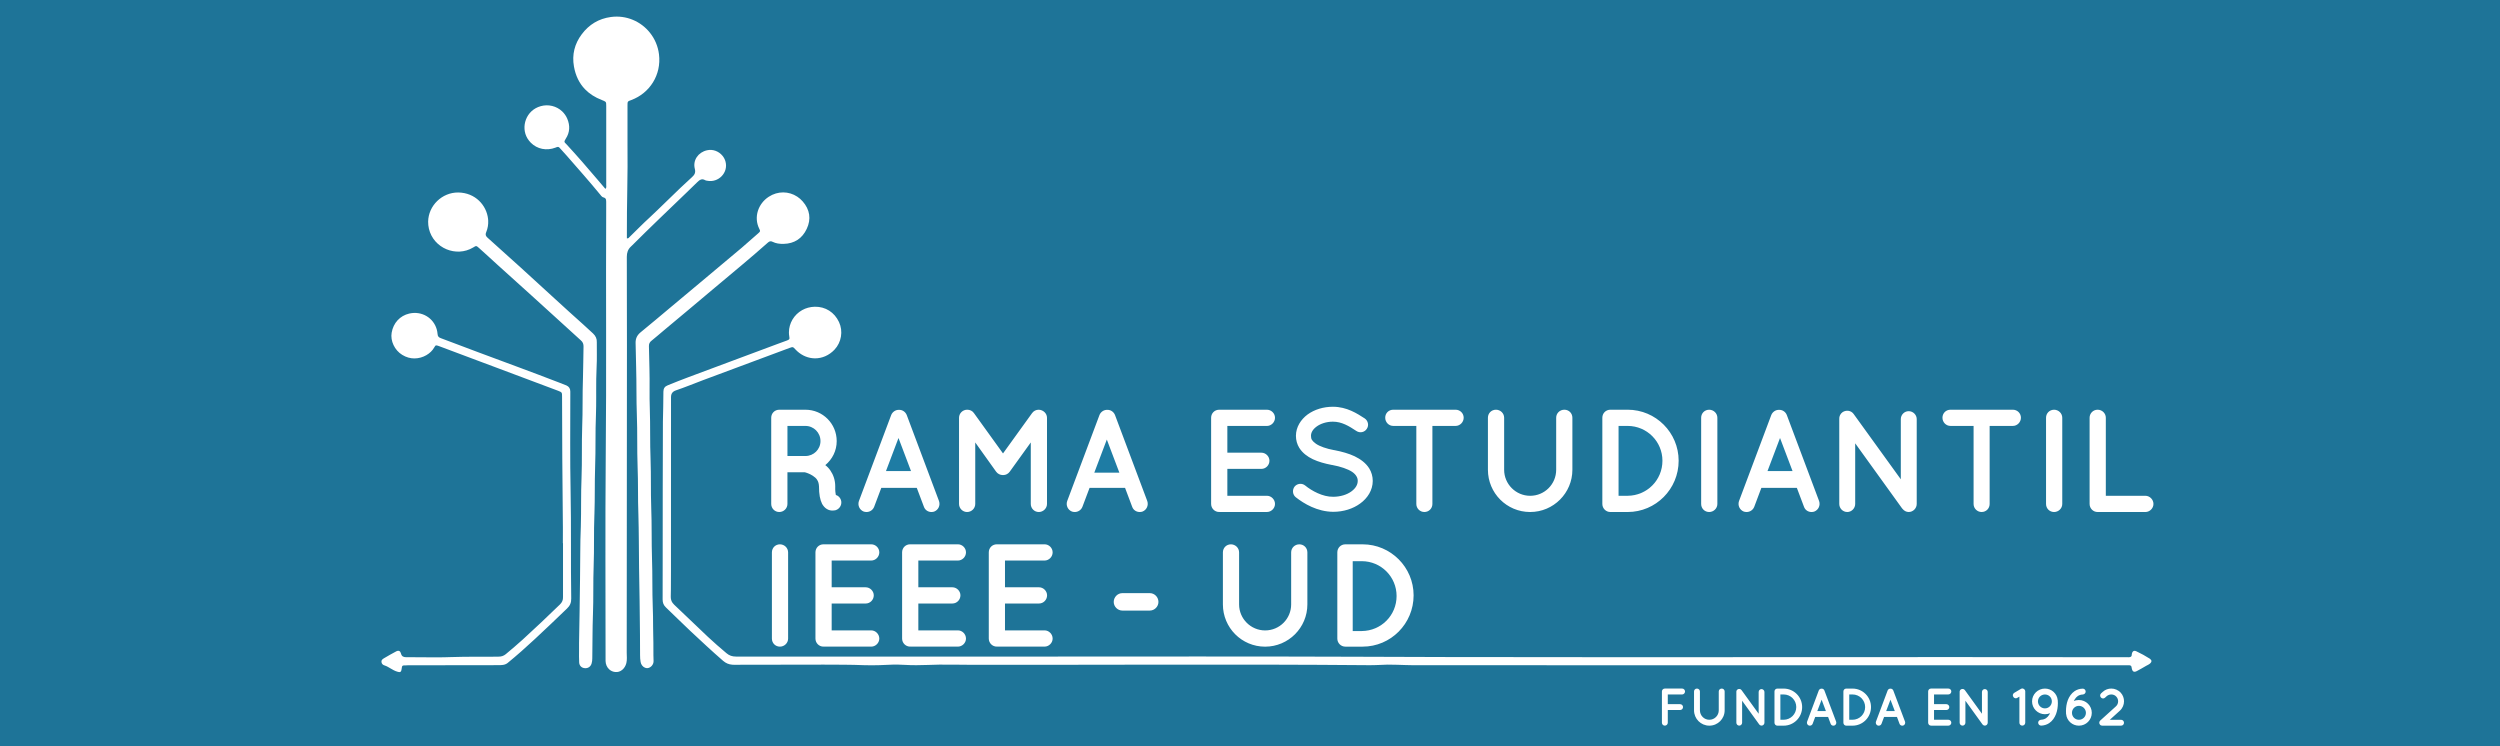<?xml version="1.0" encoding="utf-8"?>
<!-- Generator: Adobe Illustrator 16.0.0, SVG Export Plug-In . SVG Version: 6.00 Build 0)  -->
<!DOCTYPE svg PUBLIC "-//W3C//DTD SVG 1.1//EN" "http://www.w3.org/Graphics/SVG/1.1/DTD/svg11.dtd">
<svg version="1.1" id="Capa_1" xmlns="http://www.w3.org/2000/svg" xmlns:xlink="http://www.w3.org/1999/xlink" x="0px" y="0px"
	 width="201px" height="60px" viewBox="0 0 201 60" enable-background="new 0 0 201 60" xml:space="preserve">
<g>
	<polygon fill="#1E7CA4" points="146.111,57.17 146.803,57.17 146.457,56.256 	"/>
	<path fill="#1E7CA4" d="M143.406,55.834h-0.264v2.035h0.264c0.563-0.004,1.014-0.455,1.014-1.021
		C144.42,56.289,143.969,55.834,143.406,55.834z"/>
	<polygon fill="#1E7CA4" points="151.648,57.17 152.342,57.17 151.994,56.256 	"/>
	<path fill="#1E7CA4" d="M148.943,55.834h-0.264v2.035h0.264c0.564-0.004,1.016-0.455,1.014-1.021
		C149.957,56.289,149.506,55.834,148.943,55.834z"/>
	<path fill="#1E7CA4" d="M133.66,37.043c0-1.541-1.246-2.799-2.799-2.799h-0.729v5.617h0.729
		C132.414,39.85,133.66,38.605,133.66,37.043z"/>
	<path fill="#1E7CA4" d="M64.756,34.244h-1.445v2.42h1.445c0.669,0,1.21-0.539,1.211-1.199
		C65.967,34.785,65.425,34.244,64.756,34.244z"/>
	<path fill="#1E7498" d="M0,0v60h201V0H0z M164.502,33.588c0-0.363,0.281-0.646,0.648-0.646c0.35,0,0.656,0.283,0.656,0.646v6.93
		c0,0.365-0.307,0.648-0.656,0.648c-0.367,0-0.648-0.283-0.648-0.648V33.588z M156.818,32.941h5.018
		c0.352,0,0.646,0.281,0.646,0.645c0,0.354-0.295,0.658-0.646,0.658h-1.869v6.273c0,0.365-0.281,0.648-0.646,0.648
		c-0.35,0-0.645-0.283-0.645-0.648v-6.273h-1.857c-0.365,0-0.645-0.303-0.645-0.658C156.174,33.223,156.453,32.941,156.818,32.941z
		 M147.877,33.693c0,0,0,0,0-0.012c-0.012-0.201,0.082-0.412,0.26-0.539c0.293-0.201,0.691-0.143,0.893,0.139l3.795,5.254v-4.842
		c0-0.34,0.281-0.635,0.633-0.635c0.354,0,0.646,0.293,0.646,0.635v6.824c0,0.352-0.293,0.648-0.646,0.648
		c-0.188,0-0.363-0.094-0.48-0.236c-0.025-0.023-0.047-0.047-0.061-0.07l-3.76-5.217v4.875c0,0.354-0.293,0.648-0.635,0.648
		c-0.363,0-0.645-0.295-0.645-0.648V33.693z M139.816,40.285l2.596-6.92c0.107-0.26,0.363-0.424,0.623-0.412
		c0.271-0.012,0.52,0.152,0.623,0.412l2.598,6.92c0.117,0.34-0.049,0.715-0.389,0.846c-0.059,0.021-0.141,0.035-0.223,0.035
		c-0.26,0-0.506-0.152-0.6-0.412l-0.576-1.527h-2.855l-0.574,1.527c-0.107,0.26-0.354,0.412-0.613,0.412
		c-0.08,0-0.152-0.014-0.223-0.035C139.863,41,139.699,40.625,139.816,40.285z M136.773,33.588c0-0.363,0.281-0.646,0.645-0.646
		c0.352,0,0.658,0.283,0.658,0.646v6.93c0,0.365-0.307,0.648-0.658,0.648c-0.363,0-0.645-0.283-0.645-0.648V33.588z M128.828,33.586
		c0-0.363,0.283-0.645,0.646-0.645h1.387c2.27,0,4.102,1.844,4.102,4.102c0,2.277-1.832,4.123-4.102,4.123h-1.387
		c-0.363,0-0.646-0.295-0.646-0.648V33.586z M119.629,33.586c0-0.363,0.281-0.645,0.646-0.645c0.354,0,0.658,0.281,0.658,0.645
		v4.184c0,1.152,0.939,2.092,2.092,2.092c1.164,0,2.092-0.939,2.092-2.092v-4.184c0-0.363,0.293-0.645,0.658-0.645
		c0.363,0,0.645,0.281,0.645,0.645v4.184c0,1.867-1.516,3.396-3.395,3.396c-1.893,0-3.396-1.529-3.396-3.396V33.586z
		 M112.016,32.941h5.016c0.352,0,0.648,0.281,0.648,0.645c0,0.354-0.297,0.658-0.648,0.658h-1.867v6.273
		c0,0.365-0.283,0.648-0.646,0.648c-0.352,0-0.646-0.283-0.646-0.648v-6.273h-1.855c-0.365,0-0.646-0.303-0.646-0.658
		C111.369,33.223,111.65,32.941,112.016,32.941z M113.654,47.865c0,2.279-1.832,4.125-4.1,4.125h-1.387
		c-0.365,0-0.646-0.295-0.646-0.646v-6.932c0-0.365,0.281-0.648,0.646-0.648h1.387C111.822,43.764,113.654,45.611,113.654,47.865z
		 M104.086,39.121c0.211-0.258,0.598-0.295,0.855-0.084c0.518,0.424,1.41,0.918,2.246,0.904c0.586,0,1.115-0.172,1.467-0.432
		c0.354-0.26,0.508-0.553,0.508-0.846c0-0.154-0.037-0.262-0.107-0.377c-0.07-0.117-0.174-0.234-0.352-0.354
		c-0.34-0.223-0.918-0.424-1.611-0.551h-0.021c-0.553-0.107-1.068-0.248-1.516-0.459c-0.447-0.213-0.834-0.504-1.094-0.916
		c-0.174-0.281-0.268-0.613-0.268-0.965c0-0.705,0.398-1.316,0.938-1.717c0.553-0.4,1.271-0.621,2.033-0.621
		c1.129,0,1.963,0.553,2.563,0.941c0.27,0.188,0.352,0.563,0.164,0.834c-0.176,0.279-0.553,0.363-0.836,0.174
		c-0.6-0.398-1.176-0.75-1.891-0.75c-0.529,0-1,0.164-1.316,0.398s-0.445,0.494-0.445,0.74c0,0.143,0.021,0.236,0.08,0.332
		c0.059,0.09,0.164,0.197,0.318,0.305c0.305,0.211,0.834,0.398,1.469,0.516h0.021c0.6,0.117,1.152,0.27,1.623,0.492
		c0.48,0.236,0.902,0.541,1.174,0.979c0.176,0.281,0.281,0.635,0.281,0.998c0,0.75-0.422,1.396-1.01,1.82
		c-0.576,0.422-1.34,0.668-2.174,0.668c-1.27-0.012-2.338-0.646-3.008-1.174C103.92,39.77,103.883,39.381,104.086,39.121z
		 M103.809,48.596v-4.184c0-0.365,0.295-0.648,0.656-0.648c0.365,0,0.648,0.283,0.648,0.648v4.184c0,1.865-1.518,3.396-3.396,3.396
		c-1.892,0-3.396-1.531-3.396-3.396v-4.184c0-0.365,0.281-0.648,0.646-0.648c0.352,0,0.656,0.283,0.656,0.648v4.184
		c0,1.15,0.941,2.09,2.093,2.09C102.881,50.686,103.809,49.746,103.809,48.596z M97.374,33.588c0-0.363,0.283-0.646,0.647-0.646
		h0.012c0,0,0,0,0.023,0h3.808c0.34,0,0.646,0.283,0.646,0.646c0,0.365-0.307,0.658-0.646,0.658h-3.185v2.15h2.739
		c0.352,0,0.645,0.303,0.645,0.646c0,0.363-0.293,0.656-0.645,0.656h-2.739v2.162h3.185c0.34,0,0.646,0.295,0.646,0.656
		c0,0.354-0.307,0.648-0.646,0.648h-3.808c-0.023,0-0.023-0.014-0.023-0.014l-0.012,0.014c-0.364,0-0.647-0.295-0.647-0.648V33.588z
		 M93.139,48.395c0,0.377-0.317,0.695-0.693,0.695h-2.209c-0.376,0-0.693-0.318-0.693-0.695c0-0.387,0.316-0.707,0.693-0.707h2.209
		C92.822,47.688,93.139,48.006,93.139,48.395z M85.802,40.285l2.597-6.92c0.105-0.26,0.363-0.424,0.623-0.412
		c0.27-0.012,0.516,0.152,0.623,0.412l2.596,6.92c0.117,0.34-0.047,0.715-0.387,0.846c-0.059,0.021-0.143,0.035-0.224,0.035
		c-0.259,0-0.506-0.152-0.6-0.412l-0.575-1.527h-2.855l-0.576,1.527c-0.106,0.26-0.353,0.412-0.611,0.412
		c-0.082,0-0.154-0.014-0.224-0.035C85.848,41,85.683,40.625,85.802,40.285z M84.632,44.412c0,0.361-0.305,0.656-0.646,0.656h-3.185
		v2.15h2.738c0.352,0,0.646,0.305,0.646,0.646c0,0.365-0.295,0.658-0.646,0.658h-2.738v2.16h3.185c0.342,0,0.646,0.295,0.646,0.66
		c0,0.352-0.305,0.646-0.646,0.646H80.18c-0.024,0-0.024-0.014-0.024-0.014l-0.012,0.014c-0.364,0-0.646-0.295-0.646-0.646v-6.932
		c0-0.365,0.283-0.648,0.646-0.648h0.012c0,0,0,0,0.024,0h3.806C84.328,43.764,84.632,44.047,84.632,44.412z M77.106,33.588
		c0-0.352,0.293-0.646,0.646-0.646c0.012,0,0.012,0,0.035,0c0.188,0,0.399,0.094,0.517,0.27l2.338,3.244l2.339-3.244
		c0.129-0.176,0.316-0.27,0.528-0.27c0,0,0,0,0.012,0c0.353,0.012,0.658,0.295,0.658,0.646v6.93c0,0.354-0.306,0.648-0.658,0.648
		c-0.365,0-0.646-0.295-0.646-0.648v-4.945l-1.692,2.35c-0.13,0.178-0.318,0.273-0.529,0.273h-0.011h-0.012
		c-0.213,0-0.413-0.096-0.542-0.273l-1.679-2.35v4.945c0,0.354-0.293,0.648-0.658,0.648c-0.353,0-0.646-0.295-0.646-0.648V33.588z
		 M77.665,44.412c0,0.361-0.306,0.656-0.646,0.656h-3.185v2.15h2.737c0.354,0,0.648,0.305,0.648,0.646
		c0,0.365-0.294,0.658-0.648,0.658h-2.737v2.16h3.185c0.34,0,0.646,0.295,0.646,0.66c0,0.352-0.306,0.646-0.646,0.646h-3.807
		c-0.024,0-0.024-0.014-0.024-0.014l-0.012,0.014c-0.365,0-0.647-0.295-0.647-0.646v-6.932c0-0.365,0.282-0.648,0.647-0.648h0.012
		c0,0,0,0,0.024,0h3.807C77.359,43.764,77.665,44.047,77.665,44.412z M69.056,40.285l2.597-6.92c0.106-0.26,0.364-0.424,0.624-0.412
		c0.269-0.012,0.517,0.152,0.623,0.412l2.596,6.92c0.118,0.34-0.047,0.715-0.389,0.846c-0.057,0.021-0.14,0.035-0.222,0.035
		c-0.258,0-0.504-0.152-0.599-0.412l-0.576-1.527h-2.855l-0.575,1.527c-0.106,0.26-0.352,0.412-0.611,0.412
		c-0.082,0-0.153-0.014-0.224-0.035C69.104,41,68.939,40.625,69.056,40.285z M69.604,47.219c0.353,0,0.647,0.305,0.647,0.646
		c0,0.365-0.295,0.658-0.647,0.658h-2.738v2.16h3.184c0.34,0,0.646,0.295,0.646,0.66c0,0.352-0.305,0.646-0.646,0.646h-3.807
		c-0.023,0-0.023-0.014-0.023-0.014l-0.012,0.014c-0.364,0-0.646-0.295-0.646-0.646v-6.932c0-0.365,0.282-0.648,0.646-0.648h0.012
		c0,0,0,0,0.023,0h3.807c0.34,0,0.646,0.283,0.646,0.648c0,0.361-0.305,0.656-0.646,0.656h-3.184v2.15H69.604z M67.199,41.016
		c-0.048,0.01-0.141,0.033-0.259,0.033c0,0,0,0-0.012,0c-0.118,0-0.293-0.023-0.458-0.131c-0.152-0.09-0.282-0.244-0.375-0.41
		c-0.166-0.34-0.248-0.764-0.248-1.408c-0.012-0.225-0.059-0.377-0.142-0.508c-0.07-0.129-0.21-0.246-0.352-0.338
		c-0.247-0.166-0.553-0.264-0.657-0.285H63.31v2.549c0,0.354-0.293,0.648-0.657,0.648s-0.647-0.295-0.647-0.648v-6.93
		c0-0.363,0.283-0.646,0.647-0.646c0,0,0,0,0.012,0h2.091c1.398,0,2.515,1.127,2.515,2.523c0,0.779-0.353,1.461-0.917,1.932
		c0.153,0.115,0.293,0.256,0.411,0.434c0.236,0.34,0.388,0.775,0.388,1.27c-0.012,0.352,0.023,0.576,0.048,0.693
		c0.188,0.057,0.34,0.199,0.409,0.398C67.727,40.531,67.54,40.898,67.199,41.016z M63.364,44.412v6.932
		c0,0.363-0.306,0.646-0.657,0.646c-0.364,0-0.646-0.283-0.646-0.646v-6.932c0-0.365,0.282-0.648,0.646-0.648
		C63.06,43.764,63.364,44.047,63.364,44.412z M45.582,48.932c-0.846,0.822-1.703,1.629-2.569,2.438
		c-0.717,0.67-1.455,1.324-2.217,1.947c-0.122,0.09-0.259,0.135-0.414,0.148c-0.104,0.014-0.209,0.014-0.319,0.014
		c-2.43,0.006-4.856,0.006-7.283,0.01c-0.049,0-0.102,0-0.148,0.008c-0.302,0-0.302,0-0.343,0.295
		c-0.022,0.168-0.063,0.242-0.167,0.246c-0.047,0-0.106-0.014-0.184-0.037c-0.196-0.053-0.363-0.16-0.537-0.258
		c-0.146-0.084-0.296-0.182-0.467-0.236c-0.145-0.039-0.245-0.129-0.264-0.279c-0.026-0.146,0.081-0.23,0.193-0.299
		c0.327-0.188,0.655-0.385,0.996-0.561c0.1-0.051,0.186-0.057,0.254-0.021c0.057,0.033,0.101,0.098,0.124,0.193
		c0.065,0.242,0.202,0.295,0.413,0.299c0.014,0,0.028,0,0.042-0.002c0.77-0.002,1.538,0.014,2.305,0.014
		c0.46,0,0.92-0.006,1.38-0.025c0.017,0,0.033,0,0.048,0c1.064-0.035,2.129-0.021,3.19-0.027c0.16-0.002,0.32-0.004,0.479-0.006
		c0.216,0,0.395-0.057,0.568-0.197c0.462-0.379,0.921-0.779,1.369-1.18c1.008-0.922,2.004-1.859,2.984-2.814
		c0.177-0.17,0.261-0.354,0.251-0.607c-0.007-1.439,0-2.881,0-4.324c-0.007,0-0.012,0-0.012,0c0-0.162,0-0.324,0.001-0.49
		c0.002-0.492,0.005-0.99-0.005-1.482c-0.04-3.266-0.052-6.531-0.06-9.801c0-0.349,0-0.358-0.33-0.485
		c-1.75-0.659-3.49-1.314-5.238-1.965c-0.328-0.123-0.657-0.245-0.985-0.368c-0.782-0.292-1.567-0.586-2.352-0.882
		c-0.331-0.124-0.661-0.248-0.992-0.372c-0.099-0.035-0.163-0.056-0.208-0.057c-0.078-0.003-0.108,0.048-0.185,0.185
		c-0.257,0.457-0.88,0.864-1.583,0.863c-0.319,0-0.654-0.085-0.98-0.288c-0.607-0.37-0.964-1.121-0.848-1.781
		c0.134-0.787,0.669-1.364,1.413-1.538c0.129-0.03,0.258-0.046,0.383-0.051c0.973-0.032,1.813,0.679,1.894,1.688
		c0.009,0.2,0.101,0.29,0.282,0.348c0.986,0.367,1.976,0.748,2.971,1.119c2.168,0.81,4.345,1.602,6.507,2.438
		c0.196,0.078,0.403,0.155,0.597,0.234c0.211,0.092,0.316,0.258,0.316,0.484c0,0.107,0,0.207,0,0.322
		c0,2.561-0.028,5.119,0.023,7.684c0.058,2.879,0.005,5.766,0.051,8.643C45.934,48.459,45.826,48.701,45.582,48.932z M47.968,29.491
		c-0.033,0.645-0.035,1.292-0.035,1.942c0.001,0.163,0.001,0.323,0.001,0.485c0,0.486-0.003,0.973-0.02,1.457
		c-0.06,1.371-0.013,2.738-0.065,4.115c-0.001,0.029-0.001,0.061-0.002,0.09c-0.043,1.242-0.009,2.48-0.054,3.723
		c-0.002,0.033-0.002,0.066-0.004,0.102c-0.056,1.363-0.007,2.723-0.059,4.086c-0.05,1.307-0.005,2.609-0.057,3.914
		c-0.002,0.031-0.002,0.064-0.003,0.094c-0.039,1.068-0.029,2.133-0.047,3.197c-0.001,0.082-0.002,0.164-0.003,0.244
		c0,0.139-0.015,0.268-0.054,0.4c-0.069,0.248-0.274,0.395-0.521,0.383c-0.276-0.01-0.462-0.189-0.48-0.457
		c-0.02-0.332-0.009-0.658-0.009-0.994c0-0.008,0-0.018,0-0.027c0-0.178,0-0.363,0-0.547c0.045-1.688,0.046-3.381,0.078-5.066
		c0-0.021,0.001-0.047,0.001-0.07c0.028-1.408,0.001-2.822,0.064-4.232c0.04-1.307,0-2.609,0.057-3.912
		c0.052-1.361,0.005-2.727,0.052-4.09c0.055-1.299,0.013-2.608,0.062-3.91c0.001-0.021,0.001-0.042,0.002-0.063
		c0.027-0.809,0.022-1.613,0.043-2.423c0-0.013,0.001-0.026,0.002-0.039c0-0.005,0-0.008,0-0.013
		c0.005-0.212-0.051-0.376-0.217-0.516c-0.702-0.631-1.396-1.26-2.086-1.898c-0.615-0.558-1.239-1.12-1.86-1.69
		c-0.913-0.833-1.839-1.66-2.756-2.487c-0.504-0.458-0.992-0.914-1.496-1.36c-0.208-0.183-0.213-0.183-0.46-0.03
		c-1.363,0.816-3.187,0.058-3.557-1.511c-0.044-0.192-0.063-0.379-0.062-0.563c0.018-1.288,1.113-2.356,2.415-2.349
		c1.386,0.016,2.28,1.036,2.402,2.116c0.001,0.015,0.001,0.028,0.003,0.043c0.003,0.03,0.006,0.062,0.008,0.092
		c0.017,0.316-0.034,0.632-0.156,0.929c-0.031,0.07-0.047,0.132-0.045,0.189c0.002,0.097,0.052,0.179,0.15,0.266
		c0.603,0.537,1.205,1.081,1.804,1.625c0.275,0.251,0.554,0.493,0.824,0.741c0.923,0.85,1.844,1.689,2.764,2.527
		c0.765,0.693,1.524,1.4,2.301,2.084c0.268,0.243,0.528,0.479,0.792,0.727c0.208,0.198,0.313,0.424,0.298,0.704
		C47.976,28.178,48.005,28.833,47.968,29.491z M50.728,19.822c-0.244,0.224-0.332,0.493-0.332,0.827
		c0.015,4.754,0.01,9.498,0.005,14.246c0,5.859-0.005,11.717-0.013,17.584c0,0.271,0.039,0.553-0.029,0.832
		c-0.114,0.457-0.481,0.768-0.9,0.719c-0.19-0.02-0.359-0.098-0.491-0.225c-0.169-0.158-0.274-0.393-0.281-0.658
		c0-0.035,0-0.078,0-0.115c0-5.402-0.032-10.811,0.013-16.213c0.068-6.703,0.003-13.399,0.038-20.105c0.003-0.162,0-0.33,0-0.496
		c0.003-0.113-0.009-0.212-0.082-0.28c-0.034-0.03-0.08-0.053-0.141-0.068c-0.04-0.009-0.075-0.028-0.107-0.053
		c-0.054-0.042-0.096-0.101-0.137-0.152c-0.879-1.073-1.806-2.115-2.719-3.161c-0.159-0.184-0.328-0.364-0.491-0.544
		c-0.039-0.043-0.069-0.078-0.096-0.102c-0.082-0.072-0.136-0.058-0.302,0.011c-0.722,0.276-1.475,0.117-1.983-0.392
		c-0.103-0.104-0.196-0.221-0.277-0.354c-0.546-0.912-0.12-2.255,1.07-2.587c0.619-0.176,1.274-0.006,1.721,0.414
		c0.174,0.165,0.319,0.367,0.417,0.601c0.228,0.546,0.212,1.094-0.125,1.604c-0.17,0.269-0.107,0.274,0.049,0.436
		c0.864,0.936,1.689,1.886,2.507,2.852c0.204,0.245,0.416,0.488,0.634,0.746c0.102-0.11,0.065-0.209,0.065-0.307
		c0.007-2.115,0.007-4.232,0-6.354c0-0.2,0-0.284-0.063-0.344c-0.048-0.047-0.135-0.08-0.291-0.142
		c-0.55-0.211-1.003-0.503-1.36-0.873c-0.456-0.478-0.752-1.085-0.881-1.82c-0.17-0.951,0.049-1.83,0.635-2.605
		c0.58-0.767,1.35-1.244,2.335-1.377c1.24-0.168,2.417,0.353,3.144,1.272c0.383,0.481,0.642,1.072,0.723,1.729
		c0.204,1.665-0.755,3.126-2.222,3.674c-0.31,0.111-0.31,0.111-0.31,0.44c0,1.039-0.008,2.089,0,3.13
		c0.033,2.406-0.063,4.816-0.05,7.215c0.005,0.12,0,0.227,0,0.335c0.129,0.025,0.157-0.052,0.207-0.099
		c0.54-0.52,1.06-1.063,1.614-1.566c0.842-0.784,1.654-1.602,2.49-2.396c0.311-0.296,0.623-0.587,0.937-0.87
		c0.212-0.188,0.291-0.377,0.213-0.665c-0.172-0.677,0.271-1.325,0.982-1.483c0.466-0.11,0.95,0.08,1.246,0.442
		c0.112,0.137,0.196,0.296,0.243,0.475c0.236,0.887-0.576,1.718-1.482,1.531c-0.05-0.012-0.104-0.012-0.149-0.039
		c-0.27-0.166-0.456-0.025-0.637,0.151c-0.302,0.302-0.604,0.591-0.907,0.88c-1.445,1.393-2.904,2.777-4.321,4.195
		C50.8,19.745,50.765,19.789,50.728,19.822z M52.032,53.719c-0.063,0-0.123-0.014-0.182-0.039c-0.173-0.072-0.313-0.248-0.345-0.461
		c-0.034-0.182-0.043-0.363-0.043-0.551c0-0.553-0.003-1.117-0.008-1.678c-0.006-1.779-0.048-3.551-0.073-5.334
		c-0.017-1.43-0.013-2.861-0.054-4.293c-0.051-1.289-0.011-2.572-0.064-3.85c-0.052-1.383-0.006-2.77-0.06-4.148
		c-0.047-1.27-0.018-2.539-0.056-3.796c-0.02-0.672-0.026-1.335-0.045-2.005c-0.005-0.349,0.121-0.609,0.386-0.833
		c0.843-0.69,1.683-1.396,2.519-2.099c0.849-0.703,1.696-1.412,2.538-2.122c1.033-0.863,2.061-1.733,3.096-2.596
		c0.442-0.379,0.88-0.77,1.321-1.156c0.179-0.163,0.179-0.167,0.082-0.366c-0.463-0.93-0.088-2.023,0.768-2.575
		c0.722-0.471,1.606-0.454,2.287-0.006c0.157,0.103,0.303,0.229,0.434,0.378c0.58,0.655,0.702,1.428,0.328,2.212
		c-0.36,0.769-0.988,1.188-1.863,1.207c-0.311,0.007-0.613-0.031-0.889-0.17c-0.14-0.076-0.248-0.042-0.368,0.064
		c-1.395,1.242-2.844,2.428-4.282,3.637c-1.359,1.144-2.716,2.287-4.082,3.421c-0.332,0.279-0.652,0.558-0.986,0.827
		c-0.157,0.118-0.222,0.253-0.217,0.445c0.012,0.607,0.024,1.219,0.042,1.828c0.031,1.074-0.013,2.149,0.029,3.219
		c0.048,1.354,0.005,2.701,0.061,4.063c0.047,1.289,0.007,2.588,0.053,3.877c0.055,1.375,0.017,2.748,0.063,4.117
		c0.047,1.283,0.009,2.574,0.06,3.854c0.011,0.262,0.018,0.52,0.021,0.77c0.008,0.561,0.004,1.08,0.017,1.49
		c0.028,0.854-0.001,1.471,0.027,2.094C52.559,53.438,52.307,53.713,52.032,53.719z M135.244,55.836h-1.154v0.779h0.992
		c0.127,0,0.234,0.109,0.234,0.232c0,0.135-0.107,0.238-0.234,0.238h-0.992v1.021c0,0.129-0.107,0.236-0.238,0.236
		c-0.133,0-0.234-0.107-0.234-0.236v-2.514c0-0.127,0.102-0.232,0.234-0.232h0.004c0,0,0,0,0.008,0h1.381
		c0.121,0,0.232,0.105,0.232,0.234C135.477,55.729,135.365,55.836,135.244,55.836z M138.662,57.111c0,0.68-0.551,1.232-1.23,1.232
		c-0.686,0-1.232-0.555-1.232-1.232v-1.518c0-0.133,0.102-0.232,0.234-0.232c0.127,0,0.24,0.1,0.24,0.232v1.518
		c0,0.418,0.338,0.758,0.756,0.758c0.42,0,0.758-0.34,0.758-0.758v-1.518c0-0.133,0.105-0.232,0.238-0.232s0.234,0.1,0.236,0.232
		V57.111z M141.861,58.107c0,0.127-0.107,0.234-0.236,0.234c-0.066,0-0.129-0.033-0.174-0.084c-0.008-0.008-0.016-0.016-0.02-0.027
		l-1.365-1.891v1.768c0,0.127-0.107,0.234-0.229,0.234c-0.133,0-0.234-0.107-0.234-0.234v-2.475c0,0,0,0,0-0.004
		c-0.006-0.072,0.029-0.15,0.094-0.195c0.105-0.072,0.25-0.051,0.322,0.051l1.377,1.902v-1.754c0-0.123,0.102-0.23,0.227-0.23
		c0.129,0,0.236,0.107,0.238,0.23V58.107z M143.406,58.344h-0.504c-0.133,0-0.234-0.107-0.234-0.236v-2.514
		c0-0.133,0.102-0.232,0.234-0.232h0.504c0.822,0,1.486,0.666,1.486,1.486C144.893,57.674,144.229,58.344,143.406,58.344z
		 M147.486,58.332c-0.02,0.008-0.053,0.012-0.082,0.012c-0.094,0-0.184-0.055-0.217-0.146l-0.209-0.557h-1.035l-0.209,0.557
		c-0.037,0.092-0.129,0.146-0.223,0.146c-0.029,0-0.057-0.004-0.08-0.012c-0.123-0.047-0.184-0.186-0.141-0.309l0.939-2.51
		c0.039-0.092,0.133-0.152,0.227-0.146c0.098-0.006,0.188,0.055,0.225,0.146l0.945,2.51
		C147.67,58.146,147.609,58.285,147.486,58.332z M148.943,58.344h-0.502c-0.133,0-0.232-0.107-0.232-0.236v-2.514
		c0-0.133,0.1-0.232,0.232-0.232h0.502c0.822,0,1.486,0.666,1.486,1.486C150.43,57.674,149.766,58.344,148.943,58.344z
		 M153.025,58.332c-0.023,0.008-0.053,0.012-0.084,0.012c-0.092,0-0.182-0.055-0.217-0.146l-0.209-0.557h-1.035l-0.209,0.557
		c-0.039,0.092-0.125,0.146-0.221,0.146c-0.029,0-0.057-0.004-0.082-0.012c-0.123-0.047-0.184-0.186-0.143-0.309l0.941-2.51
		c0.039-0.092,0.133-0.152,0.227-0.146c0.098-0.006,0.188,0.055,0.227,0.146l0.945,2.51
		C153.207,58.146,153.148,58.285,153.025,58.332z M156.49,56.615c0.127,0,0.234,0.109,0.234,0.232c0,0.135-0.107,0.238-0.234,0.238
		h-0.994v0.783h1.154c0.125,0,0.236,0.105,0.236,0.238c0,0.129-0.111,0.236-0.236,0.236h-1.379c-0.008,0-0.008-0.004-0.008-0.004
		l-0.006,0.004c-0.133,0-0.234-0.107-0.234-0.236v-2.514c0-0.133,0.102-0.232,0.234-0.232h0.006c0,0,0,0,0.008,0h1.379
		c0.125,0,0.236,0.1,0.236,0.232c0,0.135-0.111,0.24-0.236,0.24v0.002h-1.154v0.779H156.49z M159.813,58.107
		c0,0.127-0.105,0.234-0.234,0.234c-0.068,0-0.133-0.033-0.174-0.084c-0.01-0.008-0.018-0.016-0.021-0.027l-1.365-1.891v1.768
		c0,0.127-0.105,0.234-0.229,0.234c-0.133,0-0.234-0.107-0.234-0.234v-2.475c0,0,0,0,0-0.004c-0.004-0.072,0.031-0.15,0.094-0.195
		c0.107-0.072,0.25-0.051,0.324,0.051l1.375,1.902v-1.754c0-0.123,0.102-0.23,0.23-0.23s0.234,0.107,0.234,0.23V58.107z
		 M162.83,55.59v2.514c0,0.135-0.109,0.236-0.238,0.236c-0.133,0-0.232-0.102-0.232-0.236V56.01l-0.172,0.098
		c-0.039,0.025-0.08,0.035-0.117,0.035c-0.084,0-0.158-0.045-0.203-0.121c-0.072-0.105-0.033-0.256,0.078-0.318l0.523-0.311
		c0.004-0.004,0.012-0.004,0.018-0.01c0.006,0,0.01-0.008,0.021-0.012c0.006,0,0.016-0.004,0.023-0.004
		c0.006-0.004,0.012-0.004,0.018-0.004c0.008-0.008,0.021-0.008,0.031-0.008c0.002,0,0.008,0,0.012,0h0.004c0.012,0,0.021,0,0.029,0
		c0.006,0.008,0.014,0.008,0.02,0.008c0.01,0,0.016,0.004,0.023,0.008c0.004,0,0.014,0,0.018,0.004
		c0.014,0.008,0.018,0.014,0.025,0.014c0.004,0.004,0.01,0.008,0.018,0.012c0.004,0.004,0.014,0.01,0.018,0.014
		c0.01,0.006,0.014,0.014,0.018,0.018c0.004,0.006,0.008,0.008,0.014,0.016c0.004,0.004,0.012,0.014,0.018,0.02l0.004,0.008
		c0,0.004,0.004,0.008,0.004,0.014c0.004,0.008,0.01,0.012,0.01,0.021c0.004,0.006,0.004,0.016,0.008,0.021
		c0,0.008,0.004,0.018,0.002,0.018c0,0.012,0,0.02,0.008,0.027C162.83,55.584,162.83,55.588,162.83,55.59z M165.305,57.41
		c-0.109,0.281-0.283,0.551-0.551,0.729c-0.178,0.119-0.395,0.191-0.637,0.201c-0.135,0.004-0.24-0.094-0.25-0.229
		c-0.004-0.127,0.1-0.23,0.23-0.244c0.162-0.004,0.289-0.053,0.4-0.121c0.105-0.072,0.195-0.172,0.27-0.297
		c0.02-0.035,0.037-0.072,0.055-0.109c-0.123,0.055-0.264,0.084-0.408,0.084c-0.572,0-1.037-0.461-1.037-1.031
		s0.465-1.031,1.037-1.031c0.537,0,0.975,0.404,1.025,0.922c0,0.006,0,0.006,0.004,0.01c0.006,0.082,0.01,0.164,0.01,0.244
		C165.453,56.822,165.41,57.129,165.305,57.41z M167.145,58.344c-0.537,0-0.977-0.404-1.027-0.926c0-0.004,0-0.004-0.006-0.008
		c-0.004-0.082-0.008-0.162-0.008-0.242c0-0.285,0.043-0.594,0.148-0.875c0.107-0.279,0.283-0.547,0.551-0.729
		c0.178-0.117,0.396-0.189,0.639-0.197c0.131-0.006,0.238,0.09,0.246,0.225c0.004,0.127-0.096,0.234-0.229,0.246
		c-0.16,0.006-0.289,0.051-0.4,0.119c-0.105,0.072-0.195,0.172-0.268,0.299c-0.021,0.033-0.039,0.07-0.057,0.109
		c0.123-0.057,0.266-0.084,0.41-0.084c0.57,0,1.035,0.459,1.035,1.029C168.18,57.885,167.715,58.344,167.145,58.344z
		 M170.535,57.871c0.133,0,0.234,0.105,0.234,0.238s-0.102,0.234-0.234,0.234h-1.508c0,0,0,0-0.004,0h-0.004
		c-0.064,0-0.133-0.023-0.176-0.076c-0.09-0.1-0.08-0.242,0.014-0.334l1.262-1.141c0.121-0.107,0.178-0.254,0.178-0.41
		c0-0.135-0.047-0.262-0.141-0.367c-0.109-0.127-0.26-0.18-0.408-0.18c-0.135,0-0.264,0.047-0.371,0.137l-0.133,0.121
		c-0.098,0.092-0.242,0.084-0.332-0.016c-0.086-0.1-0.082-0.242,0.016-0.332l0.135-0.121c0.189-0.178,0.441-0.264,0.686-0.264
		c0.275,0,0.557,0.115,0.758,0.334c0.178,0.193,0.264,0.445,0.264,0.688c0,0.277-0.115,0.559-0.338,0.76l-0.805,0.729H170.535z
		 M172.842,53.365c-0.078,0.061-0.176,0.111-0.277,0.16c-0.254,0.145-0.508,0.299-0.768,0.432c-0.219,0.111-0.344,0.051-0.398-0.197
		c-0.01-0.037-0.01-0.076-0.02-0.105c-0.006-0.107-0.068-0.156-0.172-0.168c-0.109,0-0.236,0-0.35,0c-13.277,0-26.549,0-39.82,0
		c-5.832,0-11.662,0-17.49-0.006c-0.166-0.002-0.33-0.004-0.494-0.01c-0.244-0.006-0.488-0.016-0.732-0.023
		c-0.25-0.008-0.498-0.012-0.75-0.012c-0.504,0.012-1,0.051-1.498,0.045c-10.75-0.094-21.498-0.012-32.243-0.033
		c-0.776,0-1.55-0.023-2.327-0.012c-0.604,0.023-1.216,0.031-1.825,0.045c-0.632,0.01-1.274-0.064-1.911-0.045
		c-0.757,0.041-1.518,0.066-2.272,0.045c-1.09-0.045-2.184-0.039-3.27-0.045c-2.412,0-4.821,0-7.227,0.012
		c-0.042,0-0.082-0.004-0.124-0.006c-0.281-0.021-0.512-0.121-0.729-0.305c-0.901-0.779-1.774-1.598-2.639-2.406
		c-0.662-0.623-1.305-1.262-1.965-1.893c-0.19-0.18-0.266-0.377-0.266-0.641c0.003-1.193,0.004-2.385,0.005-3.578
		c0.003-3.574,0.001-7.148,0.018-10.725c0.014-0.801,0.04-1.605,0.04-2.404c0-0.258,0.111-0.421,0.345-0.51
		c0.555-0.223,1.108-0.451,1.67-0.656c2.383-0.887,4.76-1.778,7.147-2.665c0.251-0.095,0.513-0.182,0.772-0.283
		c0.159-0.065,0.203-0.092,0.201-0.195c-0.001-0.034-0.006-0.077-0.016-0.131c-0.019-0.11-0.027-0.221-0.027-0.331
		c0.001-0.73,0.41-1.421,1.064-1.786c0.295-0.165,0.639-0.263,1.018-0.271c0.857-0.014,1.576,0.443,1.944,1.231
		c0.346,0.737,0.192,1.633-0.361,2.219c-0.443,0.47-1.009,0.702-1.572,0.7c-0.071,0-0.141-0.005-0.212-0.013
		c-0.491-0.054-0.972-0.29-1.358-0.704c-0.195-0.214-0.204-0.22-0.479-0.119c-2.314,0.868-4.635,1.723-6.946,2.588
		c-0.722,0.274-1.447,0.571-2.176,0.819c-0.293,0.098-0.403,0.277-0.403,0.557c0,0.113,0,0.23,0,0.344
		c-0.003,4.492-0.003,8.979-0.003,13.463c0,0.006,0,0.014,0,0.018c-0.004,0.551-0.001,1.096-0.006,1.637
		c-0.002,0.184-0.006,0.365-0.01,0.549c-0.004,0.209,0.039,0.375,0.146,0.523c0.035,0.049,0.077,0.1,0.128,0.146
		c0.913,0.855,1.799,1.727,2.713,2.584c0.489,0.447,0.977,0.891,1.492,1.314c0.226,0.193,0.463,0.271,0.771,0.271
		c8.233-0.008,16.459,0,24.687,0c8.222,0,16.448-0.02,24.664,0.012c2.57,0.012,5.141,0.018,7.713,0.025c0.021,0,0.045,0,0.068,0
		c18.111,0.037,36.227-0.016,54.334,0.014c0.117,0,0.238,0,0.354,0c0.086-0.002,0.182,0.014,0.271-0.016
		c0.016-0.006,0.033-0.014,0.049-0.023c0.035-0.018,0.051-0.049,0.061-0.08c0.014-0.057,0.008-0.121,0.027-0.182
		c0.029-0.117,0.088-0.189,0.172-0.209c0.051-0.01,0.109,0,0.176,0.031c0.172,0.08,0.338,0.166,0.504,0.256
		c0.016,0.008,0.031,0.014,0.049,0.025h0.002c0.18,0.1,0.354,0.203,0.529,0.314c0.08,0.059,0.125,0.115,0.135,0.174
		C172.986,53.207,172.939,53.283,172.842,53.365z M172.492,41.166h-3.807c-0.023,0-0.023,0-0.023,0c-0.012,0-0.012,0-0.012,0
		c-0.365,0-0.646-0.295-0.646-0.648v-6.932c0-0.352,0.281-0.645,0.646-0.645s0.658,0.293,0.658,0.645v6.275h3.184
		c0.34,0,0.646,0.295,0.646,0.656C173.139,40.871,172.834,41.166,172.492,41.166z"/>
	<path fill="#1E7CA4" d="M167.145,56.75c-0.313,0-0.559,0.254-0.559,0.561c0,0.311,0.246,0.559,0.559,0.559
		c0.311,0,0.563-0.248,0.563-0.559C167.707,57.006,167.455,56.75,167.145,56.75z"/>
	<path fill="#1E7CA4" d="M164.414,55.836c-0.313,0-0.563,0.246-0.563,0.557c0,0.305,0.25,0.561,0.563,0.561
		c0.311,0,0.555-0.256,0.555-0.561C164.969,56.082,164.725,55.836,164.414,55.836z"/>
	<path fill="#1E7CA4" d="M108.758,45.119v5.617h0.729c1.553-0.012,2.799-1.256,2.799-2.818c0-1.541-1.246-2.799-2.799-2.799H108.758
		z"/>
	<polygon fill="#1E7CA4" points="88.989,35.34 87.982,38 89.996,38 	"/>
	<polygon fill="#1E7CA4" points="72.239,35.215 71.232,37.875 73.246,37.875 	"/>
	<polygon fill="#1E7CA4" points="143.114,35.215 142.107,37.875 144.121,37.875 	"/>
</g>
</svg>
